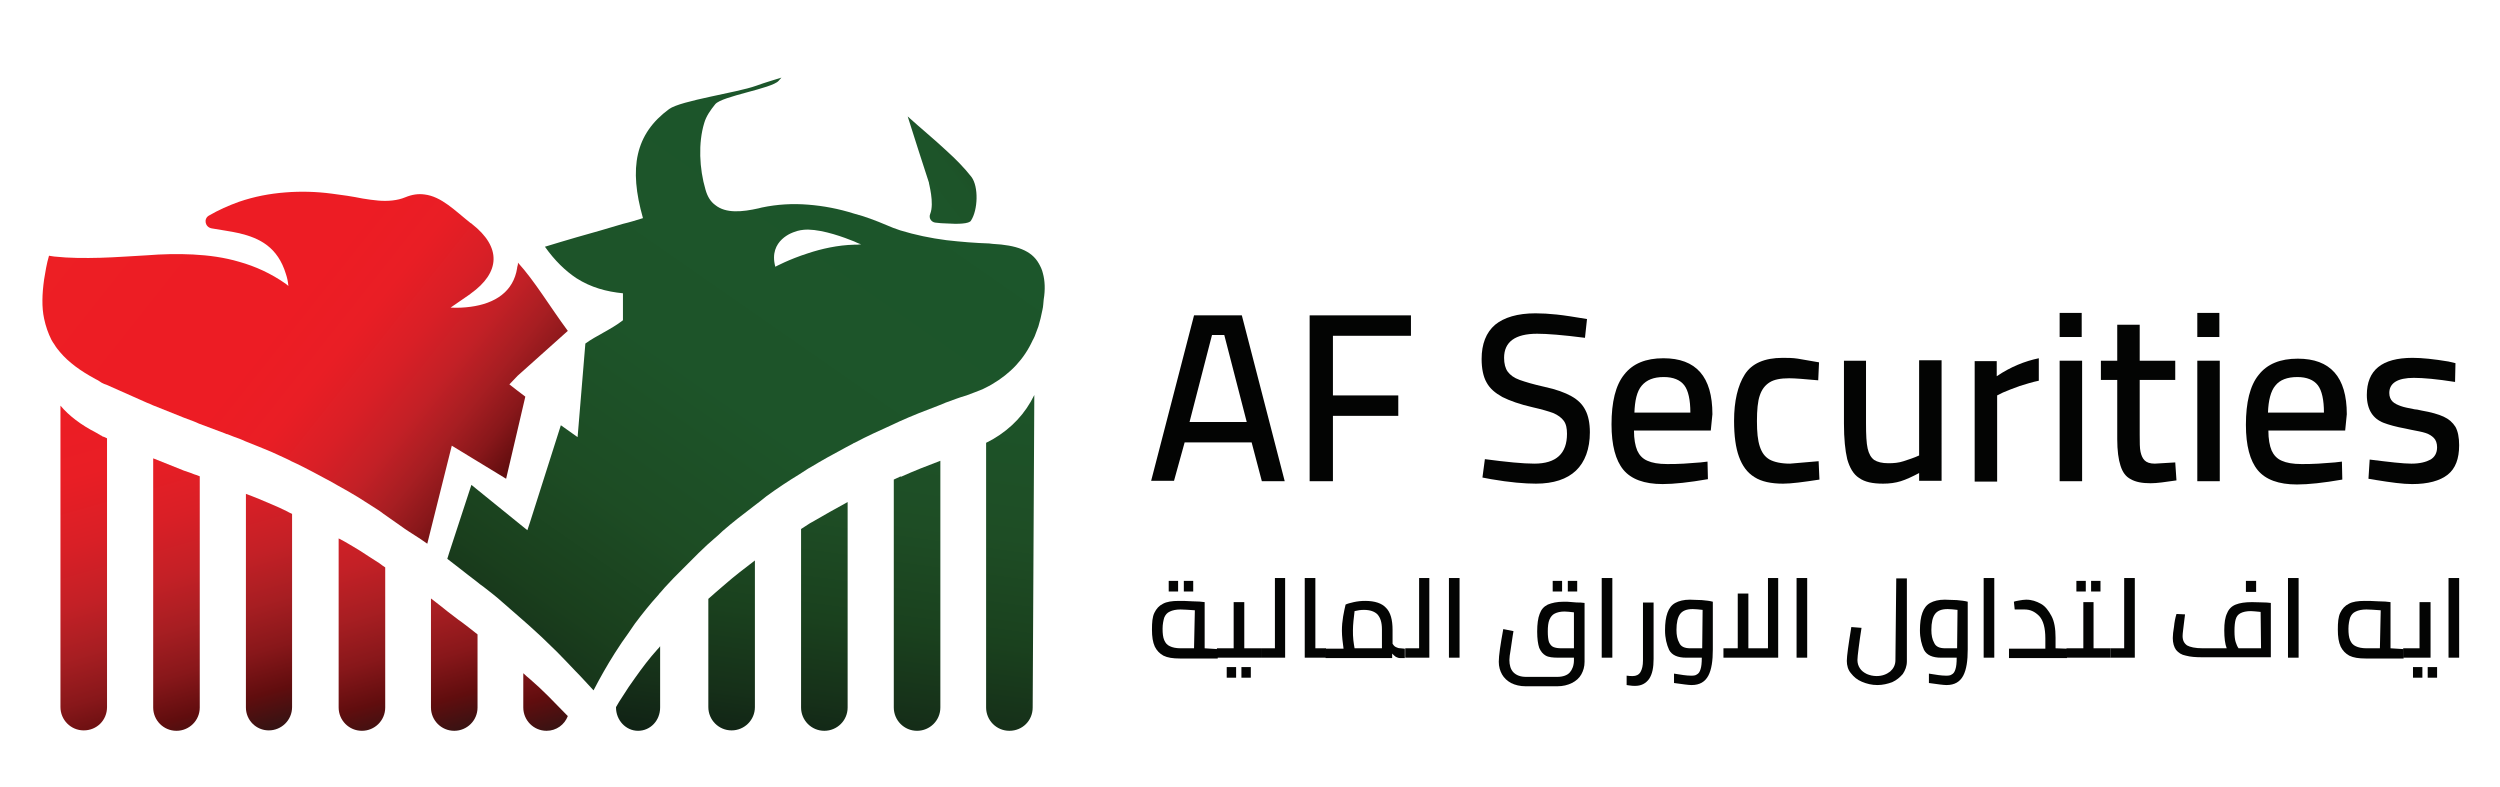 <?xml version="1.0" encoding="utf-8"?>
<!-- Generator: Adobe Illustrator 24.2.2, SVG Export Plug-In . SVG Version: 6.00 Build 0)  -->
<svg version="1.1" id="Layer_1" xmlns="http://www.w3.org/2000/svg" xmlns:xlink="http://www.w3.org/1999/xlink" x="0px" y="0px"
	 viewBox="0 0 612 192.6" style="enable-background:new 0 0 612 192.6;" xml:space="preserve">
<style type="text/css">
	.st0{fill:#030403;}
	.st1{fill:none;}
	.st2{fill:url(#SVGID_1_);}
	.st3{fill:url(#SVGID_2_);}
	.st4{fill:url(#SVGID_3_);}
	.st5{fill:url(#SVGID_4_);}
	.st6{fill:url(#SVGID_5_);}
	.st7{fill:url(#SVGID_6_);}
	.st8{fill:url(#SVGID_7_);}
	.st9{fill:url(#SVGID_8_);}
	.st10{fill:url(#SVGID_9_);}
	.st11{fill:url(#SVGID_10_);}
	.st12{fill:url(#SVGID_11_);}
	.st13{fill:url(#SVGID_12_);}
	.st14{fill:url(#SVGID_13_);}
	.st15{fill:url(#SVGID_14_);}
</style>
<g>
	<g id="Layer_2_2_">
	</g>
	<g id="Layer_3_1_">
	</g>
	<g id="Layer_1_2_">
		<g>
			<g>
				<path class="st0" d="M294.9,158.7v-11.3c-0.7-0.1-1.7-0.2-3-0.2c-1.4-0.1-2.5-0.1-3.3-0.1c-1.7,0-3,0.2-3.9,0.7
					c-1,0.5-1.6,1.2-2.1,2.2s-0.6,2.4-0.6,4.1c0,1.8,0.2,3.1,0.7,4.2c0.5,1,1.2,1.7,2.1,2.2c1,0.5,2.3,0.7,4,0.7h9.3v-2.3
					L294.9,158.7L294.9,158.7z M292.3,158.7H289c-1.1,0-2-0.2-2.6-0.5c-0.7-0.3-1.1-0.8-1.4-1.5c-0.3-0.7-0.4-1.6-0.4-2.8
					c0-1.1,0.2-2,0.4-2.7c0.3-0.7,0.7-1.2,1.4-1.5c0.6-0.3,1.5-0.5,2.6-0.5c0.9,0,2,0.1,3.5,0.2L292.3,158.7L292.3,158.7z"/>
				<rect x="289.8" y="142.2" class="st0" width="2.3" height="2.6"/>
				<rect x="286.1" y="142.2" class="st0" width="2.3" height="2.6"/>
				<rect x="300.3" y="163.3" class="st0" width="2.3" height="2.6"/>
				<rect x="303.9" y="163.3" class="st0" width="2.3" height="2.6"/>
				<polygon class="st0" points="304.6,158.7 304.6,147.4 302,147.4 302,158.7 297.9,158.7 297.9,161 308.7,161 308.7,158.7 				"/>
				<polygon class="st0" points="312.1,158.7 308.7,158.7 308.7,161 314.6,161 314.6,141.5 312.1,141.5 				"/>
				<rect x="308.7" y="158.7" class="st0" width="0" height="2.3"/>
				<polygon class="st0" points="322,158.7 322,141.5 319.4,141.5 319.4,161 324.6,161 324.6,158.7 				"/>
				<path class="st0" d="M342.9,158.7c-0.5,0-0.8-0.1-1.2-0.3c-0.4-0.2-0.6-0.5-0.8-0.8v-3.4c0-2.5-0.5-4.3-1.6-5.4
					c-1-1.1-2.7-1.7-5.1-1.7c-1,0-1.9,0.1-2.8,0.3c-0.9,0.2-1.6,0.4-2,0.6c-0.2,0.8-0.4,1.8-0.6,2.9c-0.2,1.2-0.3,2.3-0.3,3.5
					c0,1.4,0.2,2.9,0.4,4.4h-4.4v2.3h16.3V160c0.3,0.3,0.6,0.6,0.9,0.8c0.4,0.2,0.7,0.3,1.1,0.3h1.1v-2.3L342.9,158.7L342.9,158.7z
					 M338.3,158.7h-6.7c-0.1-0.5-0.2-1.2-0.3-2c-0.1-0.8-0.1-1.6-0.1-2.4c0-1.4,0.2-3,0.4-4.7c0.8-0.2,1.5-0.3,2.3-0.3
					c1.5,0,2.6,0.4,3.3,1.1c0.7,0.8,1.1,1.9,1.1,3.7L338.3,158.7L338.3,158.7z"/>
				<polygon class="st0" points="347.4,158.7 344,158.7 344,161 349.9,161 349.9,141.5 347.4,141.5 				"/>
				<rect x="354.7" y="141.5" class="st0" width="2.6" height="19.5"/>
				<rect x="383.8" y="142.2" class="st0" width="2.3" height="2.6"/>
				<path class="st0" d="M384.9,147.4c-0.8-0.1-1.5-0.1-2.1-0.1c-1.7,0-2.9,0.3-3.9,0.7c-1,0.5-1.6,1.2-2,2.3
					c-0.4,1-0.6,2.5-0.6,4.3c0,1.8,0.2,3.1,0.5,4c0.4,0.9,0.9,1.5,1.6,1.9s1.8,0.5,3.1,0.5h3.8v0.6c0,1.3-0.4,2.3-1,3
					s-1.7,1.1-3.1,1.1h-7.6c-1.4,0-2.4-0.4-3.1-1.1s-1-1.8-1-3c0-0.6,0.1-1.4,0.3-2.5c0.2-1.1,0.3-2.3,0.5-3.4l0.2-1.2L368,154
					c-0.7,3.8-1.1,6.5-1.1,8c0,1.2,0.3,2.2,0.8,3.1c0.5,0.9,1.3,1.6,2.2,2.1c1,0.5,2.2,0.8,3.6,0.8h7.7c1.4,0,2.6-0.3,3.6-0.8
					c1-0.5,1.8-1.2,2.3-2.1c0.5-0.9,0.8-1.9,0.8-3.1v-14.4l-1-0.1C386.3,147.5,385.7,147.5,384.9,147.4z M385.3,158.7h-3
					c-0.9,0-1.5-0.1-2-0.3c-0.5-0.2-0.8-0.6-1.1-1.2c-0.2-0.6-0.3-1.5-0.3-2.6c0-1.2,0.1-2.2,0.4-2.9c0.3-0.7,0.7-1.2,1.3-1.5
					s1.4-0.5,2.4-0.5c0.6,0,1.3,0.1,2.3,0.2V158.7L385.3,158.7z"/>
				<rect x="380.1" y="142.2" class="st0" width="2.3" height="2.6"/>
				<rect x="392.1" y="141.5" class="st0" width="2.6" height="19.5"/>
				<path class="st0" d="M402.2,161.7c0,1.2-0.2,2.1-0.6,2.8c-0.4,0.7-1.1,1-1.9,1c-0.4,0-0.9,0-1.5-0.1v2.3l0.7,0.1
					c0.5,0.1,1,0.1,1.4,0.1c1.5,0,2.6-0.6,3.4-1.7c0.8-1.2,1.1-2.8,1.1-4.9v-13.8h-2.6V161.7L402.2,161.7z"/>
				<path class="st0" d="M413.7,146.8c-1.5,0-2.7,0.3-3.6,0.8c-0.9,0.5-1.5,1.3-1.9,2.4c-0.4,1.1-0.6,2.5-0.6,4.3
					c0,1.9,0.4,3.5,1,4.8c0.7,1.3,2.1,1.9,4.2,1.9h3.8c0,1.3-0.1,2.2-0.3,2.8c-0.2,0.7-0.5,1.1-0.9,1.3c-0.4,0.3-0.9,0.3-1.5,0.3
					c-1,0-2.3-0.2-4.1-0.5v2.3c2.1,0.3,3.6,0.5,4.3,0.5c2,0,3.3-0.8,4.1-2.3c0.8-1.5,1.1-3.7,1.1-6.4v-11.7
					c-0.7-0.2-1.6-0.3-2.7-0.4C415.4,146.9,414.6,146.8,413.7,146.8z M416.7,158.7h-2.9c-1.4,0-2.3-0.4-2.7-1.3
					c-0.5-0.9-0.7-1.9-0.7-3.2c0-1.8,0.3-3.1,0.9-3.9c0.6-0.8,1.6-1.2,3.1-1.2c0.7,0,1.5,0.1,2.4,0.2L416.7,158.7L416.7,158.7z"/>
				<polygon class="st0" points="432.8,158.7 428,158.7 428,145.3 425.4,145.3 425.4,158.7 421.9,158.7 421.9,161 435.3,161 
					435.3,141.5 432.8,141.5 				"/>
				<rect x="439.8" y="141.5" class="st0" width="2.6" height="19.5"/>
				<path class="st0" d="M464,161.6c0,1.2-0.5,2.1-1.3,2.8c-0.9,0.7-2,1.1-3.3,1.1c-0.9,0-1.7-0.2-2.4-0.5c-0.8-0.4-1.3-0.8-1.7-1.4
					c-0.4-0.6-0.6-1.3-0.6-2c0-0.5,0.1-1.5,0.3-3c0.2-1.5,0.4-3.1,0.7-4.9l-2.5-0.2c-0.7,4.3-1.1,7.1-1.1,8.3c0,1.1,0.3,2.2,1,3
					c0.7,0.9,1.5,1.6,2.7,2.1c1.2,0.5,2.4,0.8,3.8,0.8c1.3,0,2.5-0.3,3.6-0.7c1.1-0.5,1.9-1.2,2.6-2c0.6-0.9,1-1.9,1-3.1v-20.3h-2.6
					L464,161.6L464,161.6z"/>
				<path class="st0" d="M476.1,146.8c-1.5,0-2.7,0.3-3.6,0.8c-0.9,0.5-1.5,1.3-1.9,2.4c-0.4,1.1-0.6,2.5-0.6,4.3
					c0,1.9,0.4,3.5,1,4.8c0.7,1.3,2.1,1.9,4.2,1.9h3.8c0,1.3-0.1,2.2-0.3,2.8c-0.2,0.7-0.5,1.1-0.9,1.3c-0.4,0.3-0.9,0.3-1.5,0.3
					c-1,0-2.3-0.2-4.1-0.5v2.3c2.1,0.3,3.6,0.5,4.3,0.5c2,0,3.3-0.8,4.1-2.3c0.8-1.5,1.1-3.7,1.1-6.4v-11.7
					c-0.7-0.2-1.6-0.3-2.7-0.4C477.9,146.9,476.9,146.8,476.1,146.8z M479.1,158.7h-2.9c-1.4,0-2.3-0.4-2.7-1.3
					c-0.5-0.9-0.7-1.9-0.7-3.2c0-1.8,0.3-3.1,0.9-3.9c0.6-0.8,1.6-1.2,3.1-1.2c0.7,0,1.5,0.1,2.4,0.2L479.1,158.7L479.1,158.7z"/>
				<rect x="485.6" y="141.5" class="st0" width="2.6" height="19.5"/>
				<path class="st0" d="M503.2,158.7v-2.6c0-2.2-0.3-4-1-5.3s-1.5-2.4-2.6-3c-1.1-0.6-2.2-1-3.6-1c-0.6,0-1.1,0.1-1.7,0.2
					s-1.1,0.2-1.3,0.3l0.2,1.9h2.4c1.4,0,2.5,0.5,3.6,1.6c1,1.1,1.5,2.9,1.5,5.5v2.5h-8.9v2.3H506v-2.3L503.2,158.7L503.2,158.7z"/>
				<rect x="511.9" y="142.2" class="st0" width="2.3" height="2.6"/>
				<rect x="508.3" y="142.2" class="st0" width="2.3" height="2.6"/>
				<polygon class="st0" points="512.5,158.7 512.5,147.4 510,147.4 510,158.7 505.9,158.7 505.9,161 516.6,161 516.6,158.7 				"/>
				<rect x="516.6" y="158.7" class="st0" width="0" height="2.3"/>
				<polygon class="st0" points="520,158.7 516.6,158.7 516.6,161 522.6,161 522.6,141.5 520,141.5 				"/>
				<rect x="549.8" y="142.2" class="st0" width="2.5" height="2.7"/>
				<path class="st0" d="M551.3,147.4c-1.7,0-3,0.2-4,0.6s-1.7,1.1-2.1,2.1c-0.5,1-0.7,2.4-0.7,4.2c0,1.9,0.2,3.4,0.6,4.4h-5.9
					c-1.8,0-3.1-0.3-3.8-0.7c-0.7-0.5-1.1-1.2-1.1-2.3c0-0.7,0.2-1.9,0.4-3.7l0.2-1.6l-2.1-0.1c-0.3,1-0.5,2-0.6,3.1
					c-0.2,1.1-0.3,2.1-0.3,2.8c0,1.2,0.3,2.2,0.8,2.9c0.6,0.7,1.3,1.2,2.4,1.4c1.1,0.3,2.4,0.4,4.1,0.4h16.7v-13.3l-1-0.1
					C554,147.5,552.7,147.4,551.3,147.4z M553.5,158.7H548c-0.3-0.4-0.5-0.9-0.7-1.5s-0.3-1.5-0.3-2.7c0-1.3,0.1-2.2,0.3-2.9
					c0.2-0.7,0.6-1.2,1.2-1.5c0.6-0.3,1.4-0.5,2.5-0.5c0.5,0,1.3,0.1,2.4,0.2L553.5,158.7L553.5,158.7z"/>
				<rect x="560.1" y="141.5" class="st0" width="2.6" height="19.5"/>
				<path class="st0" d="M585.2,158.7v-11.3c-0.7-0.1-1.7-0.2-3-0.2c-1.4-0.1-2.5-0.1-3.3-0.1c-1.7,0-3,0.2-3.9,0.7
					c-1,0.5-1.6,1.2-2.1,2.2s-0.6,2.4-0.6,4.1c0,1.8,0.2,3.1,0.7,4.2c0.5,1,1.2,1.7,2.1,2.2c1,0.5,2.3,0.7,4,0.7h9.3v-2.3
					L585.2,158.7L585.2,158.7z M582.6,158.7h-3.3c-1.1,0-2-0.2-2.6-0.5c-0.7-0.3-1.1-0.8-1.4-1.5c-0.3-0.7-0.4-1.6-0.4-2.8
					c0-1.1,0.2-2,0.4-2.7c0.3-0.7,0.7-1.2,1.4-1.5c0.6-0.3,1.5-0.5,2.6-0.5c0.9,0,2,0.1,3.5,0.2L582.6,158.7L582.6,158.7z"/>
				<rect x="590.7" y="163.3" class="st0" width="2.3" height="2.6"/>
				<polygon class="st0" points="595,147.4 592.3,147.4 592.3,158.7 588.3,158.7 588.3,161 595,161 				"/>
				<rect x="594.3" y="163.3" class="st0" width="2.3" height="2.6"/>
				<rect x="599.4" y="141.5" class="st0" width="2.6" height="19.5"/>
			</g>
			<g>
				<rect x="504.2" y="76.6" class="st0" width="5.4" height="5.9"/>
				<rect x="537.9" y="76.6" class="st0" width="5.4" height="5.9"/>
				<path class="st0" d="M290,108.3h16.4l2.5,9.5h5.6L304,77.2h-11.7l-10.5,40.5h5.6L290,108.3z M296.7,82h3l5.5,21.3h-14L296.7,82z
					"/>
				<polygon class="st0" points="345.4,82.2 345.4,77.2 320.6,77.2 320.6,117.8 326.3,117.8 326.3,101.8 342.3,101.8 342.3,96.8 
					326.3,96.8 326.3,82.2 				"/>
				<path class="st0" d="M384.7,97c-1.6-0.9-3.8-1.7-6.6-2.3c-2.7-0.6-4.7-1.2-6.1-1.7s-2.3-1.2-2.9-2c-0.6-0.8-0.9-2-0.9-3.4
					c0-3.9,2.7-5.9,8.1-5.9c2.4,0,6.3,0.3,11.7,1l0.5-4.6c-3-0.5-5.5-0.9-7.4-1.1c-1.9-0.2-3.6-0.3-5.2-0.3c-4.4,0-7.7,1-9.9,2.8
					c-2.2,1.9-3.3,4.7-3.3,8.4c0,2.3,0.4,4.3,1.2,5.7c0.8,1.5,2.1,2.6,3.9,3.6c1.8,0.9,4.3,1.8,7.4,2.5c2.2,0.5,3.9,1,5,1.4
					c1.2,0.5,2.1,1.2,2.6,1.9c0.6,0.8,0.8,1.9,0.8,3.2c0,4.8-2.6,7.3-8,7.3c-2.8,0-6.8-0.4-12.1-1.1l-0.6,4.5l2.1,0.4
					c4.6,0.8,8.3,1.1,11,1.1c4.3,0,7.6-1.1,9.8-3.2c2.2-2.1,3.4-5.3,3.4-9.4c0-2.2-0.4-4.1-1.1-5.4C387.4,99,386.3,97.9,384.7,97z"
					/>
				<path class="st0" d="M407.2,87.7c-4.3,0-7.5,1.3-9.6,4c-2.1,2.6-3.1,6.7-3.1,12.2c0,5.1,1,8.8,2.9,11.1s5.1,3.5,9.6,3.5
					c2.8,0,6.5-0.4,11.1-1.2l-0.1-4.3l-1.7,0.2c-1.2,0.1-2.6,0.2-4.1,0.3c-1.5,0.1-2.9,0.1-4.1,0.1c-2.1,0-3.7-0.3-4.8-0.8
					c-1.2-0.5-2-1.4-2.5-2.5c-0.5-1.2-0.8-2.8-0.8-4.9h18.8l0.4-4C419.2,92.2,415.2,87.7,407.2,87.7z M400.1,101.1
					c0.1-3,0.6-5.3,1.8-6.7c1.2-1.4,2.9-2.1,5.4-2.1c2.3,0,4,0.7,5,2c1,1.3,1.5,3.6,1.5,6.7H400.1z"/>
				<path class="st0" d="M438.2,113.5c-2.2,0-3.9-0.4-5-1c-1.2-0.7-1.9-1.7-2.4-3.2c-0.5-1.5-0.7-3.5-0.7-6.2c0-2.7,0.2-4.9,0.7-6.3
					c0.5-1.5,1.3-2.5,2.4-3.2c1.1-0.7,2.7-1,4.8-1c1.4,0,3.8,0.2,7.1,0.5l0.2-4.4c-2.2-0.4-4-0.7-5.2-0.9c-1.3-0.2-2.5-0.2-3.7-0.2
					c-4.5,0-7.6,1.4-9.3,4.1c-1.7,2.7-2.6,6.5-2.6,11.3c0,3.7,0.4,6.6,1.2,8.8s2,3.9,3.8,5c1.7,1.1,4.1,1.6,7,1.6c2,0,5-0.4,8.9-1
					l-0.2-4.5L438.2,113.5z"/>
				<path class="st0" d="M451.4,88.3v15.4c0,3.7,0.3,6.6,0.8,8.7c0.6,2.1,1.5,3.7,2.9,4.6c1.4,1,3.3,1.4,5.9,1.4
					c1.6,0,3-0.2,4.3-0.6c1.3-0.4,2.8-1.1,4.5-2v1.9h5.5V88.2h-5.5v23.3c-1.3,0.6-2.6,1-3.8,1.4c-1.2,0.4-2.4,0.5-3.7,0.5
					c-1.6,0-2.7-0.3-3.5-0.8c-0.8-0.6-1.3-1.5-1.6-2.8c-0.3-1.3-0.4-3.4-0.4-6.1V88.3L451.4,88.3L451.4,88.3z"/>
				<path class="st0" d="M499.1,93.2v-5.5c-3.4,0.7-6.9,2.1-10.3,4.4v-3.7h-5.4v29.5h5.5V96.8l1.4-0.7c1.1-0.5,2.5-1,4.1-1.6
					C496,94,497.6,93.5,499.1,93.2z"/>
				<rect x="504.2" y="88.3" class="st0" width="5.5" height="29.5"/>
				<path class="st0" d="M532.5,113.2l-5,0.3c-1.2,0-2-0.3-2.5-0.8c-0.5-0.5-0.8-1.2-1-2.1c-0.2-0.9-0.2-2.3-0.2-4.2V93h8.7v-4.7
					h-8.7v-8.8h-5.5v8.8h-4V93h4v14.5c0,2.8,0.3,5,0.8,6.5c0.5,1.6,1.3,2.7,2.5,3.3c1.2,0.7,2.8,1,4.9,1c1.5,0,3.6-0.3,6.3-0.7
					L532.5,113.2z"/>
				<rect x="537.9" y="88.3" class="st0" width="5.5" height="29.5"/>
				<path class="st0" d="M573.3,113l-1.7,0.2c-1.2,0.1-2.6,0.2-4.1,0.3c-1.5,0.1-2.9,0.1-4.1,0.1c-2.1,0-3.7-0.3-4.8-0.8
					c-1.2-0.5-2-1.4-2.5-2.5c-0.5-1.2-0.8-2.8-0.8-4.9h18.8l0.4-4c0-9.1-4-13.6-12-13.6c-4.3,0-7.5,1.3-9.6,4
					c-2.1,2.6-3.1,6.7-3.1,12.2c0,5.1,1,8.8,2.9,11.1c1.9,2.3,5.1,3.5,9.6,3.5c2.8,0,6.5-0.4,11.1-1.2L573.3,113z M557,94.4
					c1.1-1.4,2.9-2.1,5.4-2.1c2.3,0,4,0.7,5,2c1,1.3,1.5,3.6,1.5,6.7h-13.7C555.3,98,555.9,95.7,557,94.4z"/>
				<path class="st0" d="M601.1,104.5c-0.7-1.1-1.6-1.9-2.9-2.5c-1.3-0.6-3.1-1.1-5.4-1.5c-0.8-0.2-1.4-0.3-1.7-0.3
					c-1.5-0.3-2.6-0.5-3.4-0.8c-0.8-0.3-1.5-0.6-2-1.1c-0.5-0.5-0.8-1.2-0.8-2.1c0-2.4,2-3.7,6-3.7c2.3,0,5.7,0.3,10.1,1l0.1-4.6
					l-1.7-0.4c-3.6-0.6-6.5-0.9-8.8-0.9c-7.5,0-11.2,3-11.2,9.1c0,1.8,0.4,3.3,1.1,4.4c0.7,1.1,1.7,1.9,3,2.4s3.1,1,5.3,1.4l1.4,0.3
					c1.5,0.3,2.7,0.5,3.6,0.8c0.9,0.3,1.5,0.7,2,1.2c0.5,0.5,0.8,1.3,0.8,2.3c0,1.4-0.6,2.4-1.6,3c-1.1,0.6-2.6,1-4.7,1
					c-2,0-5.4-0.4-10.2-1l-0.3,4.7l1.8,0.3c3.7,0.6,6.6,1,8.9,1c3.9,0,6.8-0.8,8.7-2.3c1.9-1.5,2.8-3.9,2.8-7.2
					C602,107.1,601.7,105.6,601.1,104.5z"/>
			</g>
		</g>
		<g>
			<path class="st1" d="M197.8,62c3.3-1.1,7.4-2.1,11.3-2.1c0.6,0,1.1,0,1.7,0.1c0,0-0.7-0.3-1.7-0.7c-2.5-1.1-7.4-2.9-11.3-2.9
				c-1.3,0-2.4,0.2-3.4,0.6c0,0-6.4,1.9-4.6,8.5C189.8,65.3,193.1,63.5,197.8,62z"/>
			<g>
				
					<linearGradient id="SVGID_1_" gradientUnits="userSpaceOnUse" x1="36.691" y1="-495.333" x2="-20.89" y2="-695.215" gradientTransform="matrix(1 0 0 1 0 692)">
					<stop  offset="1.385225e-07" style="stop-color:#0C0E10"/>
					<stop  offset="2.845545e-03" style="stop-color:#0E0E10"/>
					<stop  offset="4.360000e-02" style="stop-color:#351313"/>
					<stop  offset="8.730000e-02" style="stop-color:#610D0E"/>
					<stop  offset="0.136" style="stop-color:#88171A"/>
					<stop  offset="0.19" style="stop-color:#A71E22"/>
					<stop  offset="0.249" style="stop-color:#C32026"/>
					<stop  offset="0.316" style="stop-color:#D91F26"/>
					<stop  offset="0.394" style="stop-color:#E91E25"/>
					<stop  offset="0.49" style="stop-color:#ED1C24"/>
					<stop  offset="0.625" style="stop-color:#ED1C24"/>
					<stop  offset="1" style="stop-color:#ED2224"/>
				</linearGradient>
				<path class="st2" d="M24.7,106.6c-0.4-0.2-0.8-0.5-1.2-0.7c-3.7-1.9-6.6-4.1-8.7-6.6v73.8c0,3.1,2.5,5.7,5.7,5.7
					s5.7-2.5,5.7-5.7v-65.8c-0.4-0.2-0.8-0.4-1.2-0.5C25,106.7,24.9,106.7,24.7,106.6z"/>
				
					<linearGradient id="SVGID_2_" gradientUnits="userSpaceOnUse" x1="56.381" y1="-501.005" x2="-1.2" y2="-700.887" gradientTransform="matrix(1 0 0 1 0 692)">
					<stop  offset="1.385225e-07" style="stop-color:#0C0E10"/>
					<stop  offset="2.845545e-03" style="stop-color:#0E0E10"/>
					<stop  offset="4.360000e-02" style="stop-color:#351313"/>
					<stop  offset="8.730000e-02" style="stop-color:#610D0E"/>
					<stop  offset="0.136" style="stop-color:#88171A"/>
					<stop  offset="0.19" style="stop-color:#A71E22"/>
					<stop  offset="0.249" style="stop-color:#C32026"/>
					<stop  offset="0.316" style="stop-color:#D91F26"/>
					<stop  offset="0.394" style="stop-color:#E91E25"/>
					<stop  offset="0.49" style="stop-color:#ED1C24"/>
					<stop  offset="0.625" style="stop-color:#ED1C24"/>
					<stop  offset="1" style="stop-color:#ED2224"/>
				</linearGradient>
				<path class="st3" d="M45,115.2c-2.5-1-5-2-7.5-3v61c0,3.1,2.5,5.7,5.7,5.7l0,0c3.1,0,5.7-2.5,5.7-5.7v-56.6
					c-0.5-0.2-1-0.4-1.4-0.5C46.6,115.7,45.8,115.5,45,115.2z"/>
				
					<linearGradient id="SVGID_3_" gradientUnits="userSpaceOnUse" x1="76.072" y1="-506.678" x2="18.491" y2="-706.56" gradientTransform="matrix(1 0 0 1 0 692)">
					<stop  offset="1.385225e-07" style="stop-color:#0C0E10"/>
					<stop  offset="2.845545e-03" style="stop-color:#0E0E10"/>
					<stop  offset="4.360000e-02" style="stop-color:#351313"/>
					<stop  offset="8.730000e-02" style="stop-color:#610D0E"/>
					<stop  offset="0.136" style="stop-color:#88171A"/>
					<stop  offset="0.19" style="stop-color:#A71E22"/>
					<stop  offset="0.249" style="stop-color:#C32026"/>
					<stop  offset="0.316" style="stop-color:#D91F26"/>
					<stop  offset="0.394" style="stop-color:#E91E25"/>
					<stop  offset="0.49" style="stop-color:#ED1C24"/>
					<stop  offset="0.625" style="stop-color:#ED1C24"/>
					<stop  offset="1" style="stop-color:#ED2224"/>
				</linearGradient>
				<path class="st4" d="M65.8,178.8L65.8,178.8c3.1,0,5.7-2.5,5.7-5.7v-47.3c-0.5-0.2-1-0.5-1.4-0.7c-1.2-0.6-2.3-1.1-3.5-1.6
					c-2.1-0.9-4.2-1.8-6.4-2.6v52.3C60.2,176.3,62.7,178.8,65.8,178.8z"/>
				
					<linearGradient id="SVGID_4_" gradientUnits="userSpaceOnUse" x1="97.975" y1="-502.766" x2="40.395" y2="-702.648" gradientTransform="matrix(1 0 0 1 0 692)">
					<stop  offset="1.385225e-07" style="stop-color:#0C0E10"/>
					<stop  offset="2.845545e-03" style="stop-color:#0E0E10"/>
					<stop  offset="4.360000e-02" style="stop-color:#351313"/>
					<stop  offset="8.730000e-02" style="stop-color:#610D0E"/>
					<stop  offset="0.136" style="stop-color:#88171A"/>
					<stop  offset="0.19" style="stop-color:#A71E22"/>
					<stop  offset="0.249" style="stop-color:#C32026"/>
					<stop  offset="0.316" style="stop-color:#D91F26"/>
					<stop  offset="0.394" style="stop-color:#E91E25"/>
					<stop  offset="0.49" style="stop-color:#ED1C24"/>
					<stop  offset="0.625" style="stop-color:#ED1C24"/>
					<stop  offset="1" style="stop-color:#ED2224"/>
				</linearGradient>
				<path class="st5" d="M88.1,134.8c-1.7-1-3.4-2.1-5.2-3v41.4c0,3.1,2.5,5.7,5.7,5.7c3.1,0,5.7-2.5,5.7-5.7v-34.3
					c-0.5-0.3-1-0.7-1.4-1C91.2,136.8,89.6,135.8,88.1,134.8z"/>
				
					<linearGradient id="SVGID_5_" gradientUnits="userSpaceOnUse" x1="117.74" y1="-504.456" x2="60.159" y2="-704.338" gradientTransform="matrix(1 0 0 1 0 692)">
					<stop  offset="1.385225e-07" style="stop-color:#0C0E10"/>
					<stop  offset="2.845545e-03" style="stop-color:#0E0E10"/>
					<stop  offset="4.360000e-02" style="stop-color:#351313"/>
					<stop  offset="8.730000e-02" style="stop-color:#610D0E"/>
					<stop  offset="0.136" style="stop-color:#88171A"/>
					<stop  offset="0.19" style="stop-color:#A71E22"/>
					<stop  offset="0.249" style="stop-color:#C32026"/>
					<stop  offset="0.316" style="stop-color:#D91F26"/>
					<stop  offset="0.394" style="stop-color:#E91E25"/>
					<stop  offset="0.49" style="stop-color:#ED1C24"/>
					<stop  offset="0.625" style="stop-color:#ED1C24"/>
					<stop  offset="1" style="stop-color:#ED2224"/>
				</linearGradient>
				<path class="st6" d="M109.7,149.8c0,0-4-3.2-4.2-3.3v26.7c0,3.1,2.5,5.7,5.7,5.7c3.1,0,5.7-2.5,5.7-5.7v-17.9
					c-1.5-1.2-2.8-2.2-4-3.1C112.5,152,109.9,149.9,109.7,149.8z"/>
				
					<linearGradient id="SVGID_6_" gradientUnits="userSpaceOnUse" x1="137.507" y1="-503.591" x2="79.926" y2="-703.473" gradientTransform="matrix(1 0 0 1 0 692)">
					<stop  offset="1.385225e-07" style="stop-color:#0C0E10"/>
					<stop  offset="2.845545e-03" style="stop-color:#0E0E10"/>
					<stop  offset="4.360000e-02" style="stop-color:#351313"/>
					<stop  offset="8.730000e-02" style="stop-color:#610D0E"/>
					<stop  offset="0.136" style="stop-color:#88171A"/>
					<stop  offset="0.19" style="stop-color:#A71E22"/>
					<stop  offset="0.249" style="stop-color:#C32026"/>
					<stop  offset="0.316" style="stop-color:#D91F26"/>
					<stop  offset="0.394" style="stop-color:#E91E25"/>
					<stop  offset="0.49" style="stop-color:#ED1C24"/>
					<stop  offset="0.625" style="stop-color:#ED1C24"/>
					<stop  offset="1" style="stop-color:#ED2224"/>
				</linearGradient>
				<path class="st7" d="M134.2,170.4c-1.5-1.5-2.9-2.8-4.4-4.1c-0.6-0.5-1.2-1-1.7-1.5v8.4c0,3.1,2.5,5.7,5.7,5.7l0,0
					c2.4,0,4.4-1.5,5.2-3.6C137.4,173.6,135.7,172,134.2,170.4z"/>
			</g>
			<g>
				
					<linearGradient id="SVGID_7_" gradientUnits="userSpaceOnUse" x1="153.561" y1="-499.688" x2="182.115" y2="-705.791" gradientTransform="matrix(1 0 0 1 0 692)">
					<stop  offset="1.385225e-07" style="stop-color:#0C0E10"/>
					<stop  offset="4.430000e-02" style="stop-color:#0E1D13"/>
					<stop  offset="0.128" style="stop-color:#163019"/>
					<stop  offset="0.227" style="stop-color:#1A411E"/>
					<stop  offset="0.35" style="stop-color:#1E4D25"/>
					<stop  offset="0.522" style="stop-color:#1D5429"/>
					<stop  offset="1" style="stop-color:#1C562B"/>
				</linearGradient>
				<path class="st8" d="M155.5,165.9c-1.1,1.5-2.1,3-3.1,4.6c-0.6,0.9-1.1,1.7-1.6,2.6v0.1c0,3.1,2.4,5.7,5.4,5.7l0,0
					c3,0,5.4-2.5,5.4-5.7v-15c-0.2,0.3-0.4,0.5-0.6,0.7C159,161.1,157.2,163.5,155.5,165.9z"/>
				
					<linearGradient id="SVGID_8_" gradientUnits="userSpaceOnUse" x1="174.213" y1="-496.832" x2="202.819" y2="-703.315" gradientTransform="matrix(1 0 0 1 0 692)">
					<stop  offset="1.385225e-07" style="stop-color:#0C0E10"/>
					<stop  offset="4.430000e-02" style="stop-color:#0E1D13"/>
					<stop  offset="0.128" style="stop-color:#163019"/>
					<stop  offset="0.227" style="stop-color:#1A411E"/>
					<stop  offset="0.35" style="stop-color:#1E4D25"/>
					<stop  offset="0.522" style="stop-color:#1D5429"/>
					<stop  offset="1" style="stop-color:#1C562B"/>
				</linearGradient>
				<path class="st9" d="M175.1,145.1c-0.6,0.5-1.1,1-1.7,1.5v26.5c0,3.1,2.5,5.7,5.7,5.7c3.1,0,5.7-2.5,5.7-5.7v-35.9
					c-2.5,1.9-5.1,3.9-7.5,6C176.5,143.9,175.8,144.5,175.1,145.1z"/>
				
					<linearGradient id="SVGID_9_" gradientUnits="userSpaceOnUse" x1="195.343" y1="-493.904" x2="223.95" y2="-700.388" gradientTransform="matrix(1 0 0 1 0 692)">
					<stop  offset="1.385225e-07" style="stop-color:#0C0E10"/>
					<stop  offset="4.430000e-02" style="stop-color:#0E1D13"/>
					<stop  offset="0.128" style="stop-color:#163019"/>
					<stop  offset="0.227" style="stop-color:#1A411E"/>
					<stop  offset="0.35" style="stop-color:#1E4D25"/>
					<stop  offset="0.522" style="stop-color:#1D5429"/>
					<stop  offset="1" style="stop-color:#1C562B"/>
				</linearGradient>
				<path class="st10" d="M197.8,128.4c-0.6,0.4-1.1,0.7-1.7,1.1v43.7c0,3.1,2.5,5.7,5.7,5.7c3.1,0,5.7-2.5,5.7-5.7v-50.3
					c-2.9,1.6-5.8,3.2-8.7,4.9C198.4,128,198.1,128.2,197.8,128.4z"/>
				
					<linearGradient id="SVGID_10_" gradientUnits="userSpaceOnUse" x1="216.715" y1="-490.943" x2="245.322" y2="-697.427" gradientTransform="matrix(1 0 0 1 0 692)">
					<stop  offset="1.385225e-07" style="stop-color:#0C0E10"/>
					<stop  offset="4.430000e-02" style="stop-color:#0E1D13"/>
					<stop  offset="0.128" style="stop-color:#163019"/>
					<stop  offset="0.227" style="stop-color:#1A411E"/>
					<stop  offset="0.35" style="stop-color:#1E4D25"/>
					<stop  offset="0.522" style="stop-color:#1D5429"/>
					<stop  offset="1" style="stop-color:#1C562B"/>
				</linearGradient>
				<path class="st11" d="M220.3,116.7c-0.5,0.2-1,0.5-1.5,0.7v55.8c0,3.1,2.5,5.7,5.7,5.7c3.1,0,5.7-2.5,5.7-5.7v-60.4
					c-3.2,1.2-6.5,2.5-9.6,3.9C220.4,116.6,220.3,116.7,220.3,116.7z"/>
				
					<linearGradient id="SVGID_11_" gradientUnits="userSpaceOnUse" x1="238.361" y1="-487.944" x2="266.968" y2="-694.428" gradientTransform="matrix(1 0 0 1 0 692)">
					<stop  offset="1.385225e-07" style="stop-color:#0C0E10"/>
					<stop  offset="4.430000e-02" style="stop-color:#0E1D13"/>
					<stop  offset="0.128" style="stop-color:#163019"/>
					<stop  offset="0.227" style="stop-color:#1A411E"/>
					<stop  offset="0.35" style="stop-color:#1E4D25"/>
					<stop  offset="0.522" style="stop-color:#1D5429"/>
					<stop  offset="1" style="stop-color:#1C562B"/>
				</linearGradient>
				<path class="st12" d="M243.1,107.5c-0.6,0.3-1.1,0.6-1.7,0.9v64.8c0,3.1,2.5,5.7,5.7,5.7s5.7-2.5,5.7-5.7l0.4-76.5
					C251,101.2,247.7,104.8,243.1,107.5z"/>
			</g>
			<g>
				
					<linearGradient id="SVGID_12_" gradientUnits="userSpaceOnUse" x1="110.192" y1="-500.487" x2="222.941" y2="-662.425" gradientTransform="matrix(1 0 0 1 0 692)">
					<stop  offset="0" style="stop-color:#0C0E10"/>
					<stop  offset="3.680000e-02" style="stop-color:#0D1812"/>
					<stop  offset="0.141" style="stop-color:#152E19"/>
					<stop  offset="0.261" style="stop-color:#1A3F1D"/>
					<stop  offset="0.403" style="stop-color:#1D4C24"/>
					<stop  offset="0.591" style="stop-color:#1D5429"/>
					<stop  offset="1" style="stop-color:#1C562B"/>
				</linearGradient>
				<path class="st13" d="M255.3,66.9c-0.2-0.9-0.6-1.7-1-2.4c-1.8-3.2-5.5-4.5-11.3-4.8c-0.3,0-0.6-0.1-0.8-0.1
					c-3.4-0.1-7-0.4-10.5-0.8c-3.9-0.5-7.7-1.3-11.3-2.4c-1.2-0.4-2.3-0.8-3.4-1.3c-2.6-1.1-5.2-2.1-7.9-2.8
					c-3.8-1.2-7.5-1.9-11.3-2.2c-3.7-0.3-7.5-0.1-11.3,0.7c-0.3,0.1-0.5,0.1-0.8,0.2c-4,0.9-8,1.3-10.6-0.8c-1.1-0.8-1.9-2-2.4-3.8
					c-1.5-5.1-1.8-11.4-0.3-16.3c0.5-1.7,1.5-3.1,2.7-4.6c1.7-2,13.8-3.8,15.5-5.7c0.2-0.3,0.5-0.5,0.7-0.8
					c-0.9,0.3-1.7,0.5-2.6,0.8c-1.3,0.4-2.5,0.8-3.6,1.2c-4.7,1.7-18.4,3.6-21.3,5.7c-8.3,6.1-9.9,14.4-6.4,26.7
					c-1.6,0.5-3.2,1-4.9,1.4c-3.7,1.1-7.4,2.2-11.4,3.3c-2.5,0.7-5,1.5-7.7,2.3c2.4,3.4,5,5.9,7.7,7.7c3.6,2.3,7.4,3.3,11.4,3.7v6.6
					c-2.8,2.2-6.6,3.8-9.2,5.7l-1.9,22.9l-0.3-0.2l-3.8-2.7l-7.6,23.9l-0.6,1.8l-13.7-11.1l-5.4,16.5l-0.5,1.6
					c0.3,0.2,2.8,2.2,3.1,2.4c1.2,0.9,2.5,2,4,3.1c0.6,0.5,1.1,0.9,1.7,1.3c0.8,0.6,1.5,1.2,2.3,1.8c0.9,0.7,1.7,1.4,2.6,2.2
					c1.5,1.3,3,2.6,4.7,4.1c0.6,0.5,1.1,1,1.7,1.5c1.4,1.3,2.9,2.6,4.4,4.1c1.6,1.5,3.2,3.1,4.8,4.8c0.7,0.7,1.3,1.4,2,2.1
					c1.5,1.5,2.9,3.1,4.5,4.8c1.6-3.1,3.3-6.1,5.2-9.1c0.6-0.9,1.1-1.7,1.7-2.6c1.1-1.5,2.1-3,3.2-4.6c1.8-2.4,3.7-4.8,5.8-7.1
					c0.2-0.3,0.4-0.5,0.6-0.7c0.6-0.7,1.1-1.3,1.7-1.9c0.9-1,1.8-1.9,2.7-2.8c1.6-1.6,3.2-3.2,4.8-4.8c0.7-0.7,1.4-1.3,2.1-2
					c0.6-0.5,1.1-1,1.7-1.5c0.7-0.6,1.4-1.2,2.1-1.9c2.4-2.1,5-4.1,7.5-6c0.6-0.4,1.1-0.9,1.7-1.3c0.5-0.4,1-0.8,1.5-1.2
					c2.6-1.9,5.3-3.7,8.1-5.4c0.6-0.4,1.1-0.7,1.7-1.1c0.3-0.2,0.6-0.4,1-0.6c2.8-1.7,5.7-3.3,8.7-4.9c0.6-0.3,1.1-0.6,1.7-0.9
					c0.1-0.1,0.3-0.2,0.4-0.2c3-1.6,6.1-3,9.2-4.4c0.5-0.2,1-0.5,1.5-0.7c0.1,0,0.1-0.1,0.2-0.1c3.1-1.4,6.4-2.7,9.6-3.9
					c0.3-0.1,0.7-0.3,1-0.4c0.3-0.1,0.5-0.2,0.7-0.3c1.7-0.6,3.4-1.3,5.2-1.8c1.4-0.5,2.6-1,3.9-1.5c0.2-0.1,0.4-0.2,0.6-0.3
					c0.6-0.3,1.2-0.6,1.7-0.9c4.6-2.7,7.9-6.2,10-10.8c0.2-0.3,0.3-0.6,0.5-1c0.3-0.8,0.6-1.6,0.9-2.4c0.4-1.3,0.7-2.6,1-4.1
					c0.2-0.8,0.2-1.7,0.3-2.5C255.9,70.9,255.8,68.7,255.3,66.9z M209.1,59.9c-4,0.1-8,1-11.3,2.1c-4.7,1.5-8,3.3-8,3.3
					c-1.8-6.6,4.6-8.5,4.6-8.5c1-0.4,2.1-0.6,3.4-0.6c4,0.1,8.8,1.9,11.3,2.9c1,0.5,1.7,0.7,1.7,0.7
					C210.2,59.9,209.7,59.9,209.1,59.9z"/>
				
					<linearGradient id="SVGID_13_" gradientUnits="userSpaceOnUse" x1="134.536" y1="-566.281" x2="4.704" y2="-669.157" gradientTransform="matrix(1 0 0 1 0 692)">
					<stop  offset="1.385225e-07" style="stop-color:#0C0E10"/>
					<stop  offset="2.845545e-03" style="stop-color:#0E0E10"/>
					<stop  offset="4.360000e-02" style="stop-color:#351313"/>
					<stop  offset="8.730000e-02" style="stop-color:#610D0E"/>
					<stop  offset="0.136" style="stop-color:#88171A"/>
					<stop  offset="0.19" style="stop-color:#A71E22"/>
					<stop  offset="0.249" style="stop-color:#C32026"/>
					<stop  offset="0.316" style="stop-color:#D91F26"/>
					<stop  offset="0.394" style="stop-color:#E91E25"/>
					<stop  offset="0.49" style="stop-color:#ED1C24"/>
					<stop  offset="0.625" style="stop-color:#ED1C24"/>
					<stop  offset="1" style="stop-color:#ED2224"/>
				</linearGradient>
				<path class="st14" d="M124.7,94.1l2-2.1L139,81c-4.5-6.1-8.1-12.2-12.2-16.7c0,0.3,0,0.5-0.1,0.8c-0.1,0.2-0.1,0.4-0.1,0.5
					c-0.9,5.8-5.4,8.7-11.4,9.5c-1.5,0.2-3.1,0.3-4.9,0.2l4.5-3.1c0.2-0.1,0.3-0.2,0.4-0.3c7.3-5.2,7.6-11.4,0.3-17.1
					c-0.1-0.1-0.2-0.2-0.3-0.2c-3.8-3-7.1-6.5-11.3-7c-1.5-0.2-3,0-4.7,0.7c-1.9,0.8-4.3,1-6.6,0.8c-1.3-0.1-2.5-0.3-3.8-0.5
					c-2.5-0.5-5.1-0.9-7.6-1.2c-3.8-0.5-7.6-0.6-11.3-0.3c-3.9,0.3-7.6,1-11.4,2.3c-2.5,0.9-5,2-7.4,3.4c-1.3,0.8-0.9,2.8,0.7,3.1
					c2.2,0.4,4.6,0.7,6.8,1.2c5,1.2,9.4,3.4,11.4,10c0.3,0.9,0.5,1.8,0.6,2.9c-0.2-0.2-0.4-0.3-0.6-0.5c-3.7-2.6-7.5-4.3-11.4-5.4
					c-3.7-1.1-7.5-1.6-11.3-1.8c-3.8-0.2-7.6-0.1-11.4,0.2c-3.8,0.2-7.6,0.5-11.3,0.6c-3.8,0.1-7.6,0.1-11.3-0.3
					c-0.5-0.1-0.9-0.1-1.3-0.2c-0.6,2-0.9,4-1.2,5.8c-0.5,3.6-0.6,6.8,0,9.6c0.4,1.9,1,3.6,1.8,5.2c0.2,0.4,0.5,0.8,0.7,1.1
					c0.4,0.7,0.9,1.3,1.4,1.9c2.1,2.5,5,4.6,8.7,6.6c0.4,0.2,0.8,0.4,1.2,0.7c0.1,0.1,0.2,0.1,0.3,0.2c0.4,0.2,0.8,0.4,1.2,0.5
					c2.7,1.2,5.4,2.4,8.1,3.6c0.6,0.3,1.2,0.5,1.8,0.8c0.5,0.2,1,0.4,1.4,0.6c2.5,1,5,2,7.5,3c0.8,0.3,1.6,0.6,2.4,0.9
					c0.5,0.2,1,0.4,1.4,0.6c2.1,0.8,4.3,1.6,6.4,2.4c0.2,0.1,0.4,0.2,0.6,0.2c1,0.4,2,0.8,2.9,1.1c0.5,0.2,1,0.4,1.4,0.6
					c2.2,0.9,4.3,1.7,6.4,2.6c1.2,0.5,2.3,1.1,3.5,1.6c0.5,0.2,1,0.5,1.4,0.7c2,0.9,3.9,1.9,5.8,2.9c1.4,0.7,2.7,1.5,4.1,2.2
					c0.5,0.3,1,0.6,1.4,0.8c1.8,1,3.6,2,5.2,3c1.6,1,3.1,2,4.7,3c0.5,0.3,1,0.7,1.4,1c1.6,1.1,3.1,2.2,4.7,3.3
					c0.2,0.2,2.7,1.8,3.8,2.5c0,0,2.1,1.4,2.2,1.5l6-24l4.6,2.8l8.7,5.3l2.6-11.1l2.1-9l-2.1-1.6L124.7,94.1z"/>
			</g>
			
				<linearGradient id="SVGID_14_" gradientUnits="userSpaceOnUse" x1="248.743" y1="-665.05" x2="215.389" y2="-639.514" gradientTransform="matrix(1 0 0 1 0 692)">
				<stop  offset="1.385225e-07" style="stop-color:#0C0E10"/>
				<stop  offset="4.430000e-02" style="stop-color:#0E1D13"/>
				<stop  offset="0.128" style="stop-color:#163019"/>
				<stop  offset="0.227" style="stop-color:#1A411E"/>
				<stop  offset="0.35" style="stop-color:#1E4D25"/>
				<stop  offset="0.522" style="stop-color:#1D5429"/>
				<stop  offset="1" style="stop-color:#1C562B"/>
			</linearGradient>
			<path class="st15" d="M227.7,52.4c-0.4,1,0.3,2,1.3,2.1c0.9,0.1,1.8,0.2,2.7,0.2c2.8,0.2,5.6,0.1,6-0.7c1.7-2.6,1.9-8.3,0.1-10.7
				c-1.8-2.3-3.9-4.4-6.1-6.4c-3-2.8-6.3-5.5-9.5-8.4c1.8,5.6,3.4,10.8,5.2,16.2C227.3,44.7,228.8,49.7,227.7,52.4z"/>
		</g>
	</g>
</g>
</svg>
